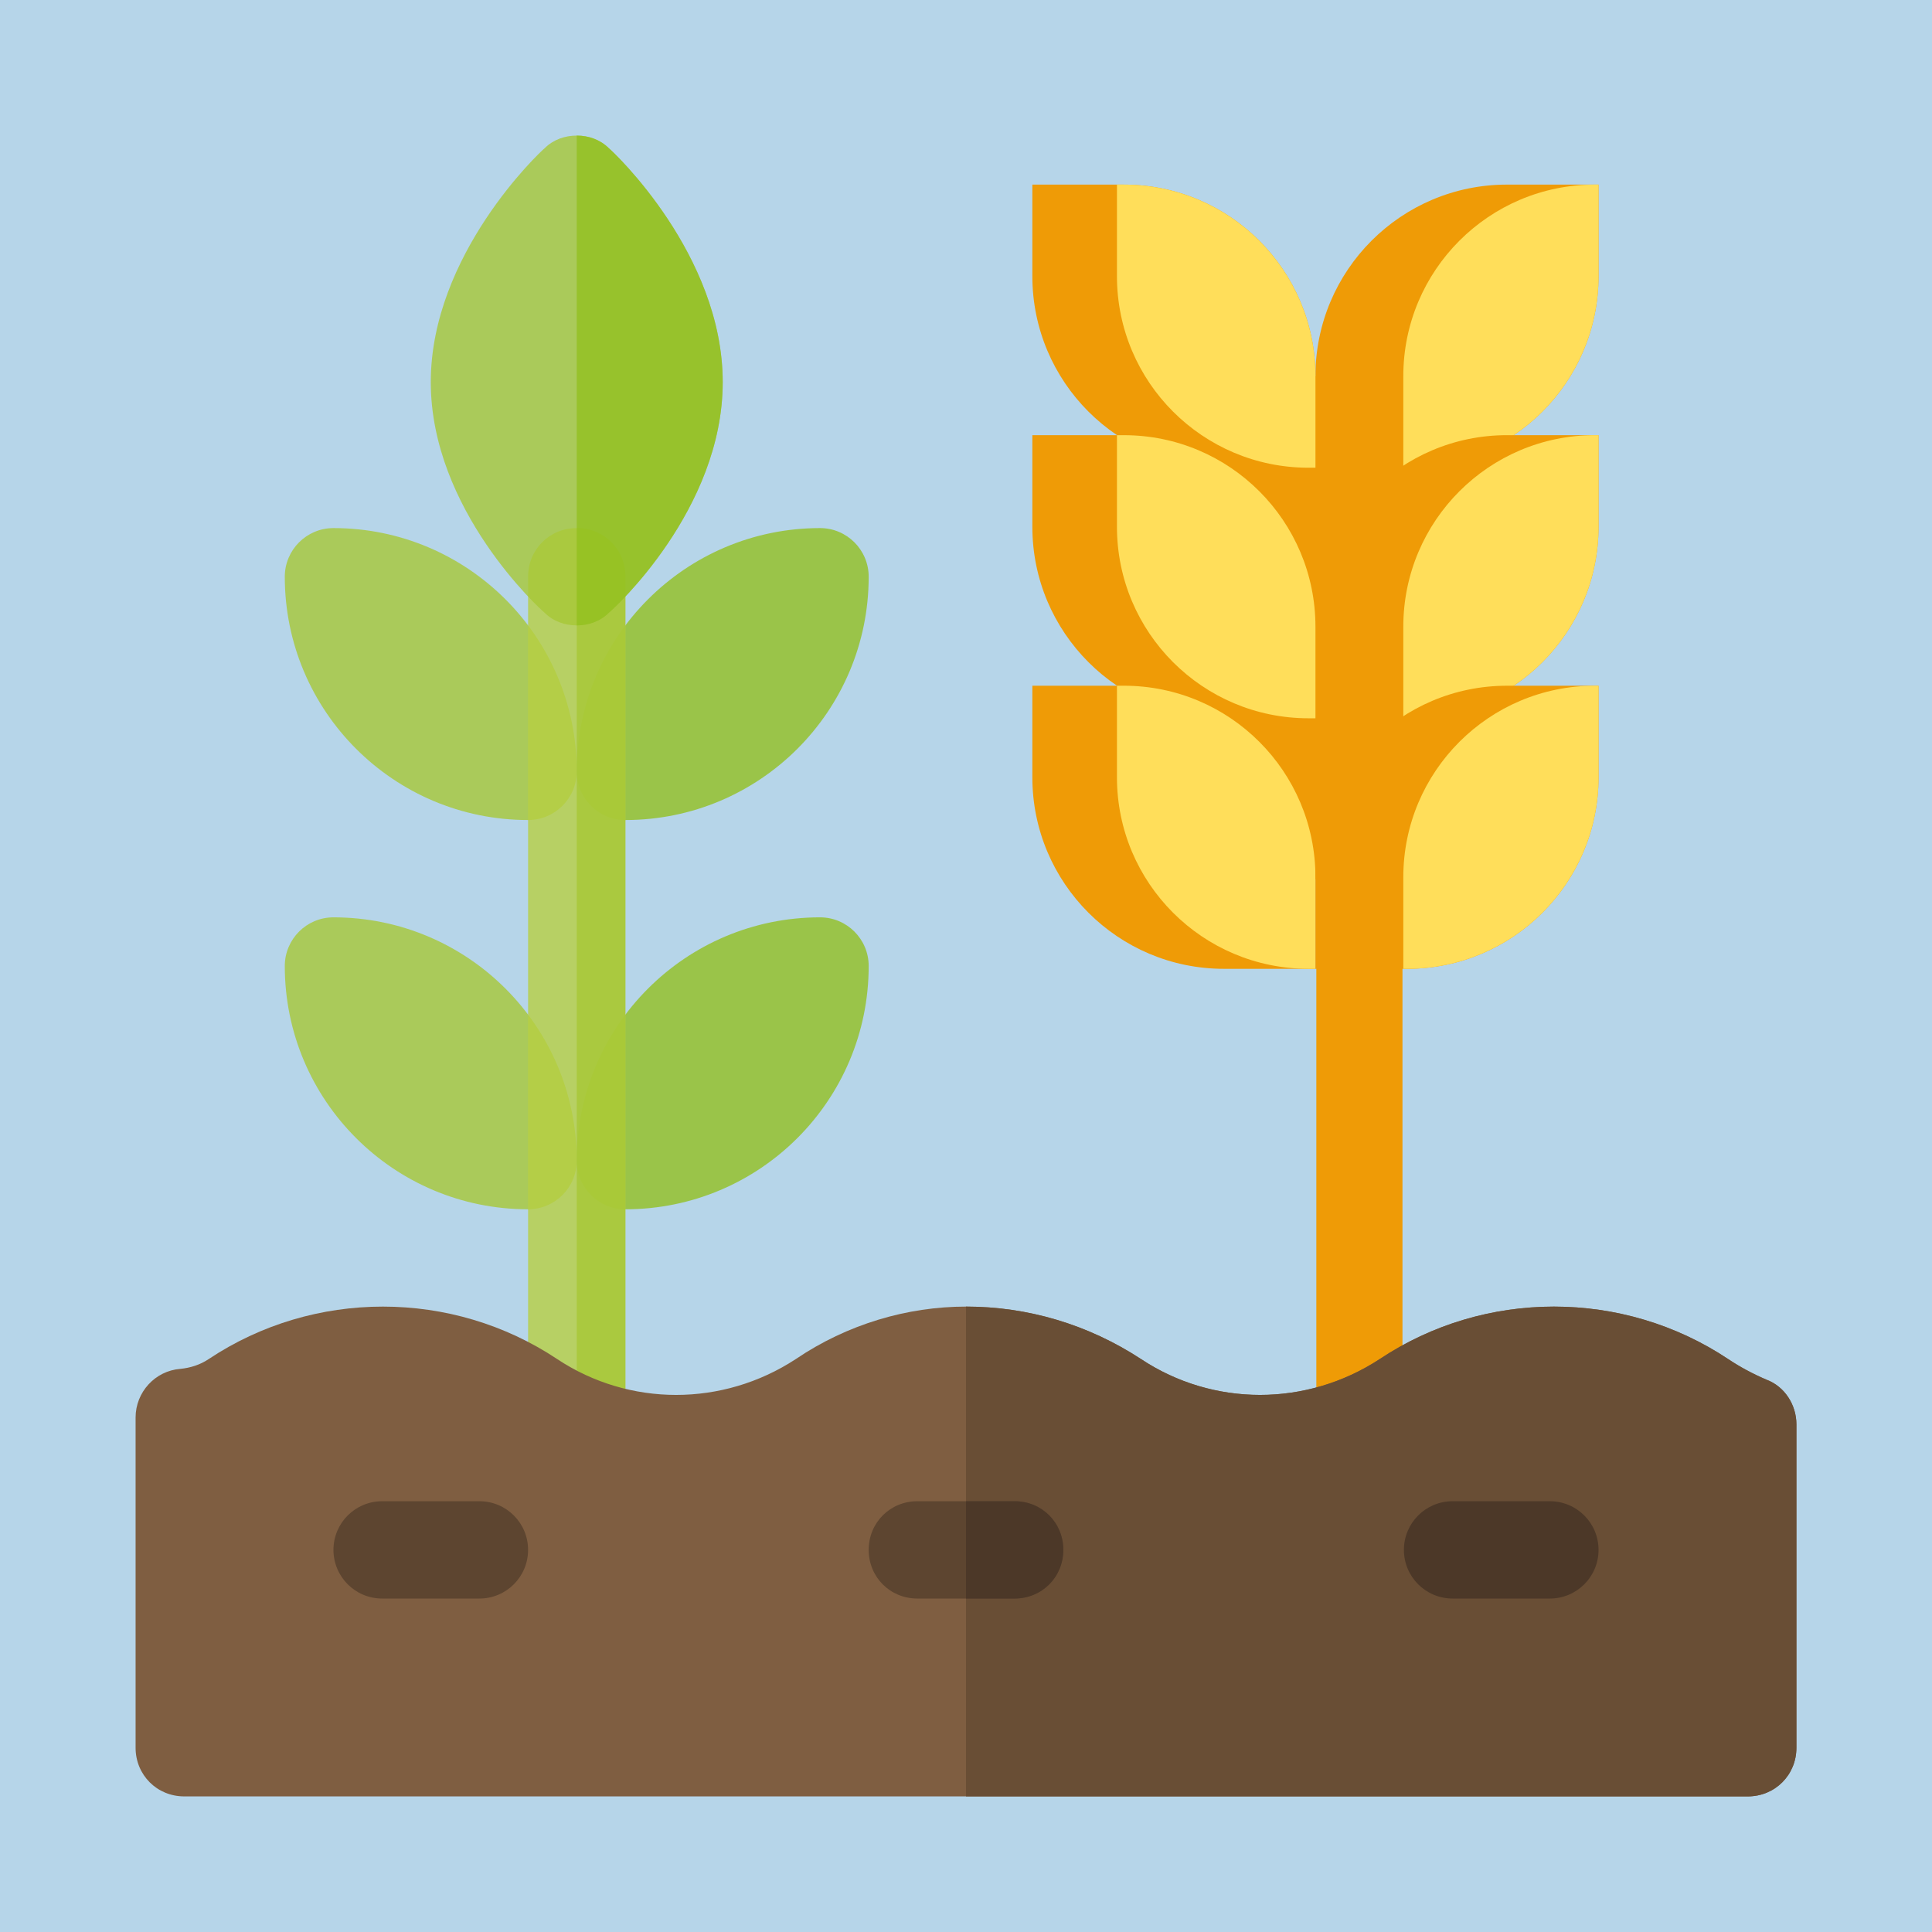 <?xml version="1.0" encoding="utf-8"?>
<!-- Generator: Adobe Illustrator 23.0.0, SVG Export Plug-In . SVG Version: 6.00 Build 0)  -->
<svg version="1.1" id="Calque_1" xmlns="http://www.w3.org/2000/svg" xmlns:xlink="http://www.w3.org/1999/xlink" x="0px" y="0px"
	 viewBox="0 0 200 200" enable-background="new 0 0 200 200" xml:space="preserve">
<rect fill="#B6D5E9" width="200" height="200"/>
<g>
	<path fill="#EF9B06" d="M126.954,38.941h18.317v52.08h-18.317V38.941z"/>
	<path fill="#EF9B06" d="M140.725,150.668c-2.462,0-4.459-1.131-4.459-2.527v-47.848c0-1.395,1.997-2.527,4.459-2.527
		c2.461,0,4.459,1.132,4.459,2.527v47.848C145.181,149.537,143.186,150.668,140.725,150.668z"/>
	<path fill="#EF9B06" d="M165.48,19.11v9.477c0,10.953-8.877,19.829-19.83,19.829h-9.476V38.94c0-10.953,8.876-19.83,19.829-19.83
		H165.48z"/>
	<path fill="#FFDE5A" d="M165.48,19.11v9.477c0,10.953-8.877,19.829-19.83,19.829h-0.38V38.94c0-10.953,8.876-19.83,19.829-19.83
		H165.48z"/>
	<path fill="#EF9B06" d="M136.175,38.941v9.477h-9.477c-10.953,0-19.829-8.877-19.829-19.83v-9.476h9.476
		C127.297,19.113,136.175,27.99,136.175,38.941z"/>
	<path fill="#FFDE5A" d="M136.175,38.941v9.477h-0.719c-10.953,0-19.829-8.877-19.829-19.83v-9.476h0.717
		C127.297,19.113,136.175,27.99,136.175,38.941z"/>
	<path fill="#EF9B06" d="M165.48,45.048v9.477c0,10.953-8.877,19.829-19.83,19.829h-9.476v-9.476c0-10.953,8.876-19.83,19.829-19.83
		H165.48z"/>
	<path fill="#FFDE5A" d="M165.48,45.048v9.477c0,10.953-8.877,19.829-19.83,19.829h-0.38v-9.476c0-10.953,8.876-19.83,19.829-19.83
		H165.48z"/>
	<path fill="#EF9B06" d="M136.175,64.879v9.477h-9.477c-10.953,0-19.829-8.877-19.829-19.829V45.05h9.476
		C127.297,45.05,136.175,53.928,136.175,64.879z"/>
	<path fill="#FFDE5A" d="M136.175,64.879v9.477h-0.719c-10.953,0-19.829-8.877-19.829-19.829V45.05h0.717
		C127.297,45.05,136.175,53.928,136.175,64.879z"/>
	<path fill="#EF9B06" d="M136.175,90.815v9.477h-9.477c-10.953,0-19.829-8.877-19.829-19.829v-9.477h9.476
		C127.297,70.987,136.175,79.864,136.175,90.815z"/>
	<path fill="#FFDE5A" d="M136.175,90.815v9.477h-0.719c-10.953,0-19.829-8.877-19.829-19.829v-9.477h0.717
		C127.297,70.987,136.175,79.864,136.175,90.815z"/>
	<path fill="#EF9B06" d="M165.48,70.987v9.477c0,10.953-8.877,19.829-19.83,19.829h-9.476v-9.477
		c0-10.951,8.876-19.829,19.829-19.829H165.48z"/>
	<path fill="#FFDE5A" d="M165.48,70.987v9.477c0,10.953-8.877,19.829-19.83,19.829h-0.38v-9.477
		c0-10.951,8.876-19.829,19.829-19.829H165.48z"/>
</g>
<g>
	<path opacity="0.79" fill="#A7C836" d="M54.667,125.185c-13.909,0-25.185-11.275-25.185-25.185c0-2.782,2.255-5.037,5.037-5.037
		c13.909,0,25.185,11.275,25.185,25.185C59.704,122.93,57.45,125.185,54.667,125.185z"/>
	<path opacity="0.79" fill="#A7C836" d="M54.667,84.889c-13.909,0-25.185-11.275-25.185-25.185c0-2.782,2.255-5.037,5.037-5.037
		c13.909,0,25.185,11.275,25.185,25.185C59.704,82.634,57.45,84.889,54.667,84.889z"/>
	<path opacity="0.79" fill="#93C020" d="M64.741,125.185c13.909,0,25.185-11.275,25.185-25.185c0-2.782-2.255-5.037-5.037-5.037
		c-13.909,0-25.185,11.275-25.185,25.185C59.704,122.93,61.959,125.185,64.741,125.185z"/>
	<path opacity="0.79" fill="#93C020" d="M64.741,84.889c13.909,0,25.185-11.275,25.185-25.185c0-2.782-2.255-5.037-5.037-5.037
		c-13.909,0-25.185,11.275-25.185,25.185C59.704,82.634,61.959,84.889,64.741,84.889z"/>
	<path opacity="0.79" fill="#B8CF42" d="M64.741,59.704v100.739c0,2.82-2.215,5.037-5.037,5.037s-5.037-2.217-5.037-5.037V59.704
		c0-2.821,2.215-5.037,5.037-5.037S64.741,56.883,64.741,59.704z"/>
	<path opacity="0.79" fill="#A7C836" d="M59.704,165.48V54.667c2.821,0,5.037,2.215,5.037,5.037v100.739
		C64.741,163.264,62.526,165.48,59.704,165.48z"/>
	<path opacity="0.79" fill="#A7C836" d="M63.03,15.345c-0.908-0.906-2.116-1.309-3.325-1.309c-1.209,0-2.417,0.403-3.325,1.309
		c-0.502,0.403-11.786,11.014-11.786,24.211s11.283,23.472,11.786,23.876c0.908,0.906,2.116,1.309,3.325,1.309
		c1.209,0,2.417-0.403,3.325-1.309c0.502-0.404,11.786-10.679,11.786-23.876S63.532,15.748,63.03,15.345z"/>
	<path opacity="0.79" fill="#93C020" d="M74.815,39.557c0,13.197-11.283,23.472-11.786,23.876c-0.908,0.906-2.116,1.309-3.325,1.309
		V14.036c1.209,0,2.417,0.403,3.325,1.309C63.532,15.748,74.815,26.36,74.815,39.557z"/>
</g>
<path fill="#7F5E41" d="M182.841,142.814c-1.41-0.605-2.72-1.309-3.929-2.116c-10.881-7.252-25.218-7.252-36.098,0
	c-7.555,4.937-17.227,4.937-24.681,0c-5.541-3.627-11.787-5.44-18.133-5.44c-6.044,0-12.289,1.813-17.629,5.44
	c-7.555,4.937-17.227,4.937-24.681,0c-10.881-7.252-25.218-7.252-36.098,0c-0.906,0.605-1.914,0.906-2.921,1.007
	c-2.619,0.202-4.634,2.417-4.634,5.037v34.184c0,2.821,2.215,5.037,5.037,5.037h161.854c2.821,0,5.037-2.215,5.037-5.037v-33.479
	C185.964,145.434,184.754,143.52,182.841,142.814z"/>
<path fill="#694E35" d="M185.964,147.448v33.479c0,2.821-2.215,5.037-5.037,5.037H100v-50.705c6.346,0,12.592,1.813,18.133,5.44
	c7.454,4.937,17.126,4.937,24.681,0c10.881-7.252,25.218-7.252,36.098,0c1.209,0.807,2.518,1.511,3.929,2.116
	C184.754,143.52,185.964,145.434,185.964,147.448z"/>
<path fill="#5D4530" d="M49.631,165.48H39.557c-2.783,0-5.037-2.254-5.037-5.037c0-2.783,2.254-5.037,5.037-5.037h10.074
	c2.783,0,5.037,2.254,5.037,5.037C54.667,163.227,52.414,165.48,49.631,165.48z"/>
<path fill="#4C3828" d="M160.443,165.48h-10.074c-2.783,0-5.037-2.254-5.037-5.037c0-2.783,2.254-5.037,5.037-5.037h10.074
	c2.783,0,5.037,2.254,5.037,5.037C165.48,163.227,163.227,165.48,160.443,165.48z"/>
<path fill="#5D4530" d="M110.074,160.443c0,2.821-2.215,5.037-5.037,5.037H94.963c-2.821,0-5.037-2.215-5.037-5.037
	c0-2.821,2.215-5.037,5.037-5.037h10.074C107.858,155.406,110.074,157.622,110.074,160.443z"/>
<path fill="#4C3828" d="M110.074,160.443c0,2.821-2.215,5.037-5.037,5.037H100v-10.074h5.037
	C107.858,155.406,110.074,157.622,110.074,160.443z"/>
</svg>
